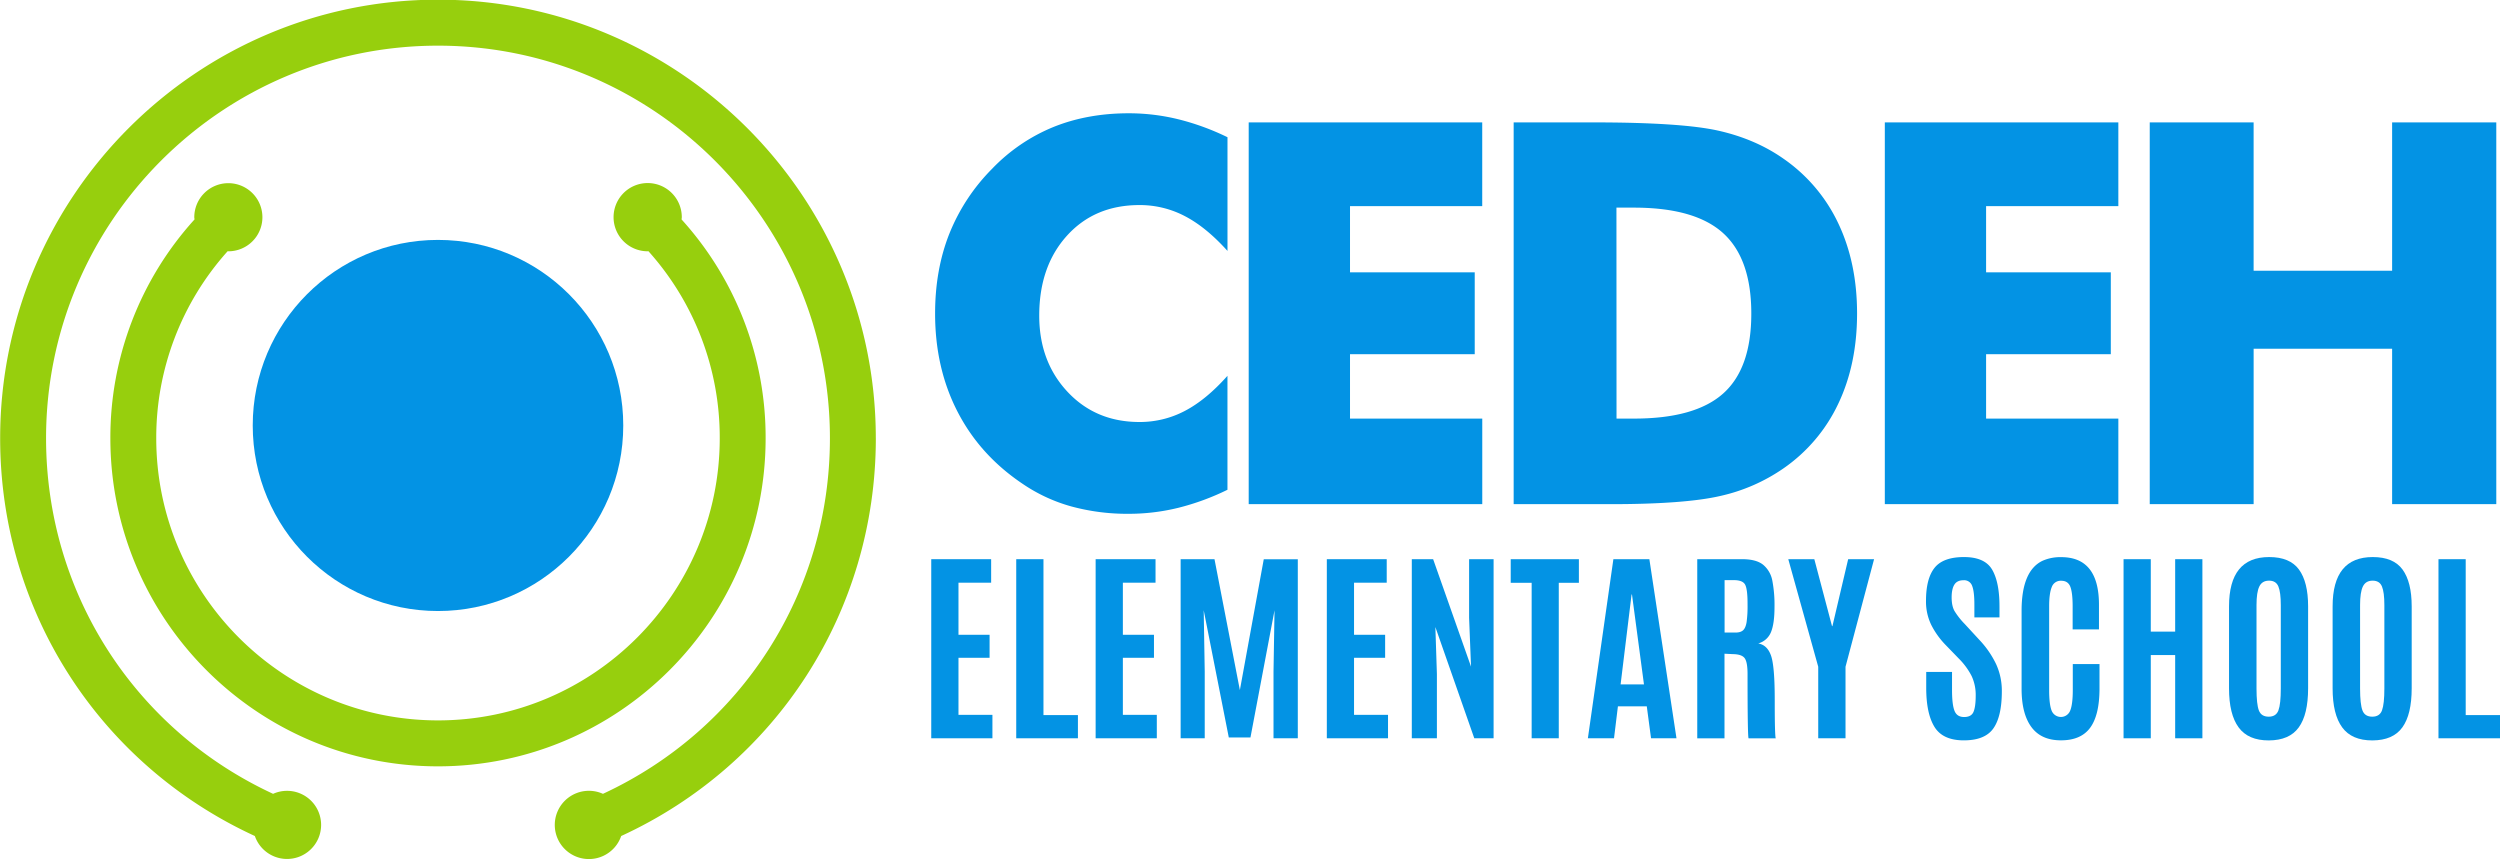 <svg id="Layer_1" data-name="Layer 1" xmlns="http://www.w3.org/2000/svg" viewBox="0 0 1920 660"><defs><style>.cls-1{fill:#0393e4;}.cls-2{fill:#97cf0d;}</style></defs><title>CEDEH LOGO</title><ellipse class="cls-1" cx="336.38" cy="326.76" rx="142.28" ry="142.51"/><path class="cls-2" d="M588,336.55c0,139-112.89,252-251.64,252S84.76,475.53,84.76,336.55a249.27,249.27,0,0,1,64.62-168c0-.59-.17-1.15-.17-1.74A26.16,26.16,0,1,1,175.37,193c-.19,0-.36-.06-.54-.06A214.21,214.21,0,0,0,120,336.55C120,456,217.09,553.26,336.38,553.26S552.76,456,552.76,336.55A214.21,214.21,0,0,0,498,192.93c-.19,0-.35.06-.54.06a26.2,26.2,0,1,1,26.16-26.2c0,.59-.14,1.15-.18,1.74A249.23,249.23,0,0,1,588,336.55Zm84.62,0C672.64,150.84,521.8-.25,336.38-.25S.12,150.84.12,336.55c0,132.79,76.2,250.55,195.61,305.51a26.16,26.16,0,1,0,14-32.4C103.25,560.3,35.38,455.11,35.38,336.55c0-166.25,135-301.48,301-301.48s301,135.23,301,301.48c0,118.56-67.87,223.75-174.31,273.11a26.21,26.21,0,1,0,14,32.4C596.45,587.1,672.64,469.34,672.64,336.55Z"/><path class="cls-1" d="M942.71,105.39v87.32Q926.32,174.47,910,166a74.35,74.35,0,0,0-34.89-8.51q-34.39,0-55.68,23.52t-21.3,61.38q0,35.26,21.7,58.48t55.28,23.23A74.12,74.12,0,0,0,910,315.56q16.31-8.51,32.69-26.93v87.51A190.22,190.22,0,0,1,904.92,390a159.05,159.05,0,0,1-38,4.6,163.26,163.26,0,0,1-44.28-5.7,126.24,126.24,0,0,1-37.29-17.34q-32.79-22-50-55.46t-17.19-75.3q0-33.65,10.89-61.18a149.45,149.45,0,0,1,32.89-50,136.92,136.92,0,0,1,46.89-32Q835,87,866.93,87a159.05,159.05,0,0,1,38,4.6A190.85,190.85,0,0,1,942.71,105.39Z"/><path class="cls-1" d="M959,387.16V94h179.35v64.29H1036.81v50.86h95.78V272h-95.78v49.47h101.57v65.68Z"/><path class="cls-1" d="M1162.49,387.16V94h61q68.18,0,96.47,6.42t49.69,21.42a125.43,125.43,0,0,1,42.18,49.76q14.4,30.35,14.4,69.2T1411.82,310a125.29,125.29,0,0,1-42.18,49.76,137.77,137.77,0,0,1-48.39,21.13q-27.2,6.3-84.38,6.31h-74.38Zm79-65.68h13.4q47,0,68.58-19.33T1345,240.77q0-42.06-21.59-61.69t-68.58-19.62h-13.4Z"/><path class="cls-1" d="M1447.54,387.16V94h179.35v64.29H1525.32v50.86h95.78V272h-95.78v49.47h101.57v65.68Z"/><path class="cls-1" d="M1651,387.16V94h79.78V207.91h106.37V94h80V387.16h-80V267.81H1730.79V387.16Z"/><path class="cls-1" d="M715.2,567V429.46h46v18.05H736.11v40H760v17.67H736.11V549h26.07V567Z"/><path class="cls-1" d="M780.47,567V429.46h20.91V549.19h26.46V567Z"/><path class="cls-1" d="M841.45,567V429.46h46v18.05H862.36v40h23.89v17.67H862.36V549h26.07V567Z"/><path class="cls-1" d="M906.73,567V429.46h26L952.22,530l18.35-100.51h26.14V567H978.06V515.74l.78-47.06-18.49,97.71H943.72l-19.27-97.71.78,47.06V567Z"/><path class="cls-1" d="M1019,567V429.46h46v18.05H1039.9v40h23.88v17.67H1039.9V549H1066V567Z"/><path class="cls-1" d="M1084.26,567V429.46h16.39l29.1,82.53-1.48-37.52v-45h18.81V567h-14.83l-29.89-85.43,1.18,36.1V567Z"/><path class="cls-1" d="M1176.31,567V447.58h-16.08V429.46h52.36v18.12h-15.45V567Z"/><path class="cls-1" d="M1219.49,567l19.59-137.56h27.63L1287.54,567H1268l-3.27-24.54h-22.17l-3,24.54Zm43.08-41.36-9.21-69.08h-.31l-8.43,69.08Z"/><path class="cls-1" d="M1331.12,502.38l-6.71-.32v65h-20.92V429.46h34.58q10.76,0,16.07,4.32a20.73,20.73,0,0,1,7,12.12,99.59,99.59,0,0,1,1.68,20.32q0,12.55-2.65,19.12a14.77,14.77,0,0,1-9.83,8.82q7.08,1.26,9.9,9.63T1363,538.6q0,26.46.77,28.42H1342.9q-.78-1.57-.78-49.33,0-9.14-2.18-12.16T1331.12,502.38Zm-6.64-16.57h8.35c2.66,0,4.62-.61,5.9-1.8s2.16-3.26,2.65-6.17a88.36,88.36,0,0,0,.74-13.38v-.85q0-11.17-1.87-14.62t-8.66-3.44h-7.11Z"/><path class="cls-1" d="M1396.4,567V512.07l-23-82.61h20l13.59,51.41h.31l12.09-51.41h19.9l-21.93,82.61V567Z"/><path class="cls-1" d="M1479.34,528.33V516.05h19.82v13.83c0,7.68.66,13,1.95,16.15s3.75,4.64,7.34,4.64,6-1.27,7.14-3.82,1.75-6.73,1.75-12.5a34.3,34.3,0,0,0-3.11-15.12,53.46,53.46,0,0,0-9.91-13.49l-10.15-10.48a62.54,62.54,0,0,1-11-15.4,41.07,41.07,0,0,1-4-18.43q0-17.07,6.56-25.33t22.56-8.28q16,0,21.65,9.64t5.66,28.19v8.51h-19.28V464.3q0-10-1.71-14.33a6.49,6.49,0,0,0-6.6-4.35q-4.87,0-7,3.3t-2.15,9.84q0,6.56,2.19,10.48a56.19,56.19,0,0,0,7.88,10l11.31,12.28a72.29,72.29,0,0,1,12.84,18.68,49,49,0,0,1,4.33,20.63q0,19.32-6.47,28.54t-22.68,9.23q-16.18,0-22.55-10.3T1479.34,528.33Z"/><path class="cls-1" d="M1605.18,559q-7.11,9.57-22.33,9.58t-22.74-10.21q-7.53-10.2-7.53-29.35V469.08q0-30.7,16.07-38.39a33.52,33.52,0,0,1,14.36-2.8q29,0,29,36.57v18.92h-20.22V465.8c0-7.1-.6-12.15-1.79-15.21s-3.54-4.57-7-4.57a7.27,7.27,0,0,0-7.25,4.85q-2,4.85-2,14.85V530c0,7.4.65,12.68,1.95,15.87a7.65,7.65,0,0,0,14.2-.09q2-4.83,2-16V510h20.52V529.5Q1612.27,549.43,1605.18,559Z"/><path class="cls-1" d="M1630.89,567V429.46h20.91v55.63h18.73V429.46h20.91V567h-20.91V503.08H1651.8V567Z"/><path class="cls-1" d="M1765.45,558.64q-7.17,9.95-23,10t-23.18-10q-7.38-10-7.37-30.05V465.65q0-37.83,30.82-37.83,15.91,0,22.91,9.61t7,28.22v62.91Q1772.64,548.72,1765.45,558.64Zm-30.62-13q1.83,4.77,7.53,4.77t7.49-4.89q1.8-4.89,1.8-16.76V464.7c0-6.52-.61-11.26-1.84-14.26s-3.61-4.5-7.18-4.5-6.05,1.5-7.49,4.5-2.14,7.72-2.14,14.18V528.8C1733,536.88,1733.61,542.49,1734.83,545.68Z"/><path class="cls-1" d="M1845,558.64q-7.17,9.95-23,10t-23.18-10q-7.38-10-7.37-30.05V465.65q0-37.83,30.82-37.83,15.92,0,22.91,9.61t7,28.22v62.91Q1852.19,548.72,1845,558.64Zm-30.62-13q1.81,4.77,7.52,4.77t7.49-4.89q1.8-4.89,1.8-16.76V464.7c0-6.52-.61-11.26-1.84-14.26s-3.61-4.5-7.17-4.5-6.06,1.5-7.5,4.5-2.14,7.72-2.14,14.18V528.8C1812.55,536.88,1813.16,542.49,1814.39,545.68Z"/><path class="cls-1" d="M1872.75,567V429.46h20.91V549.19h26.46V567Z"/></svg>